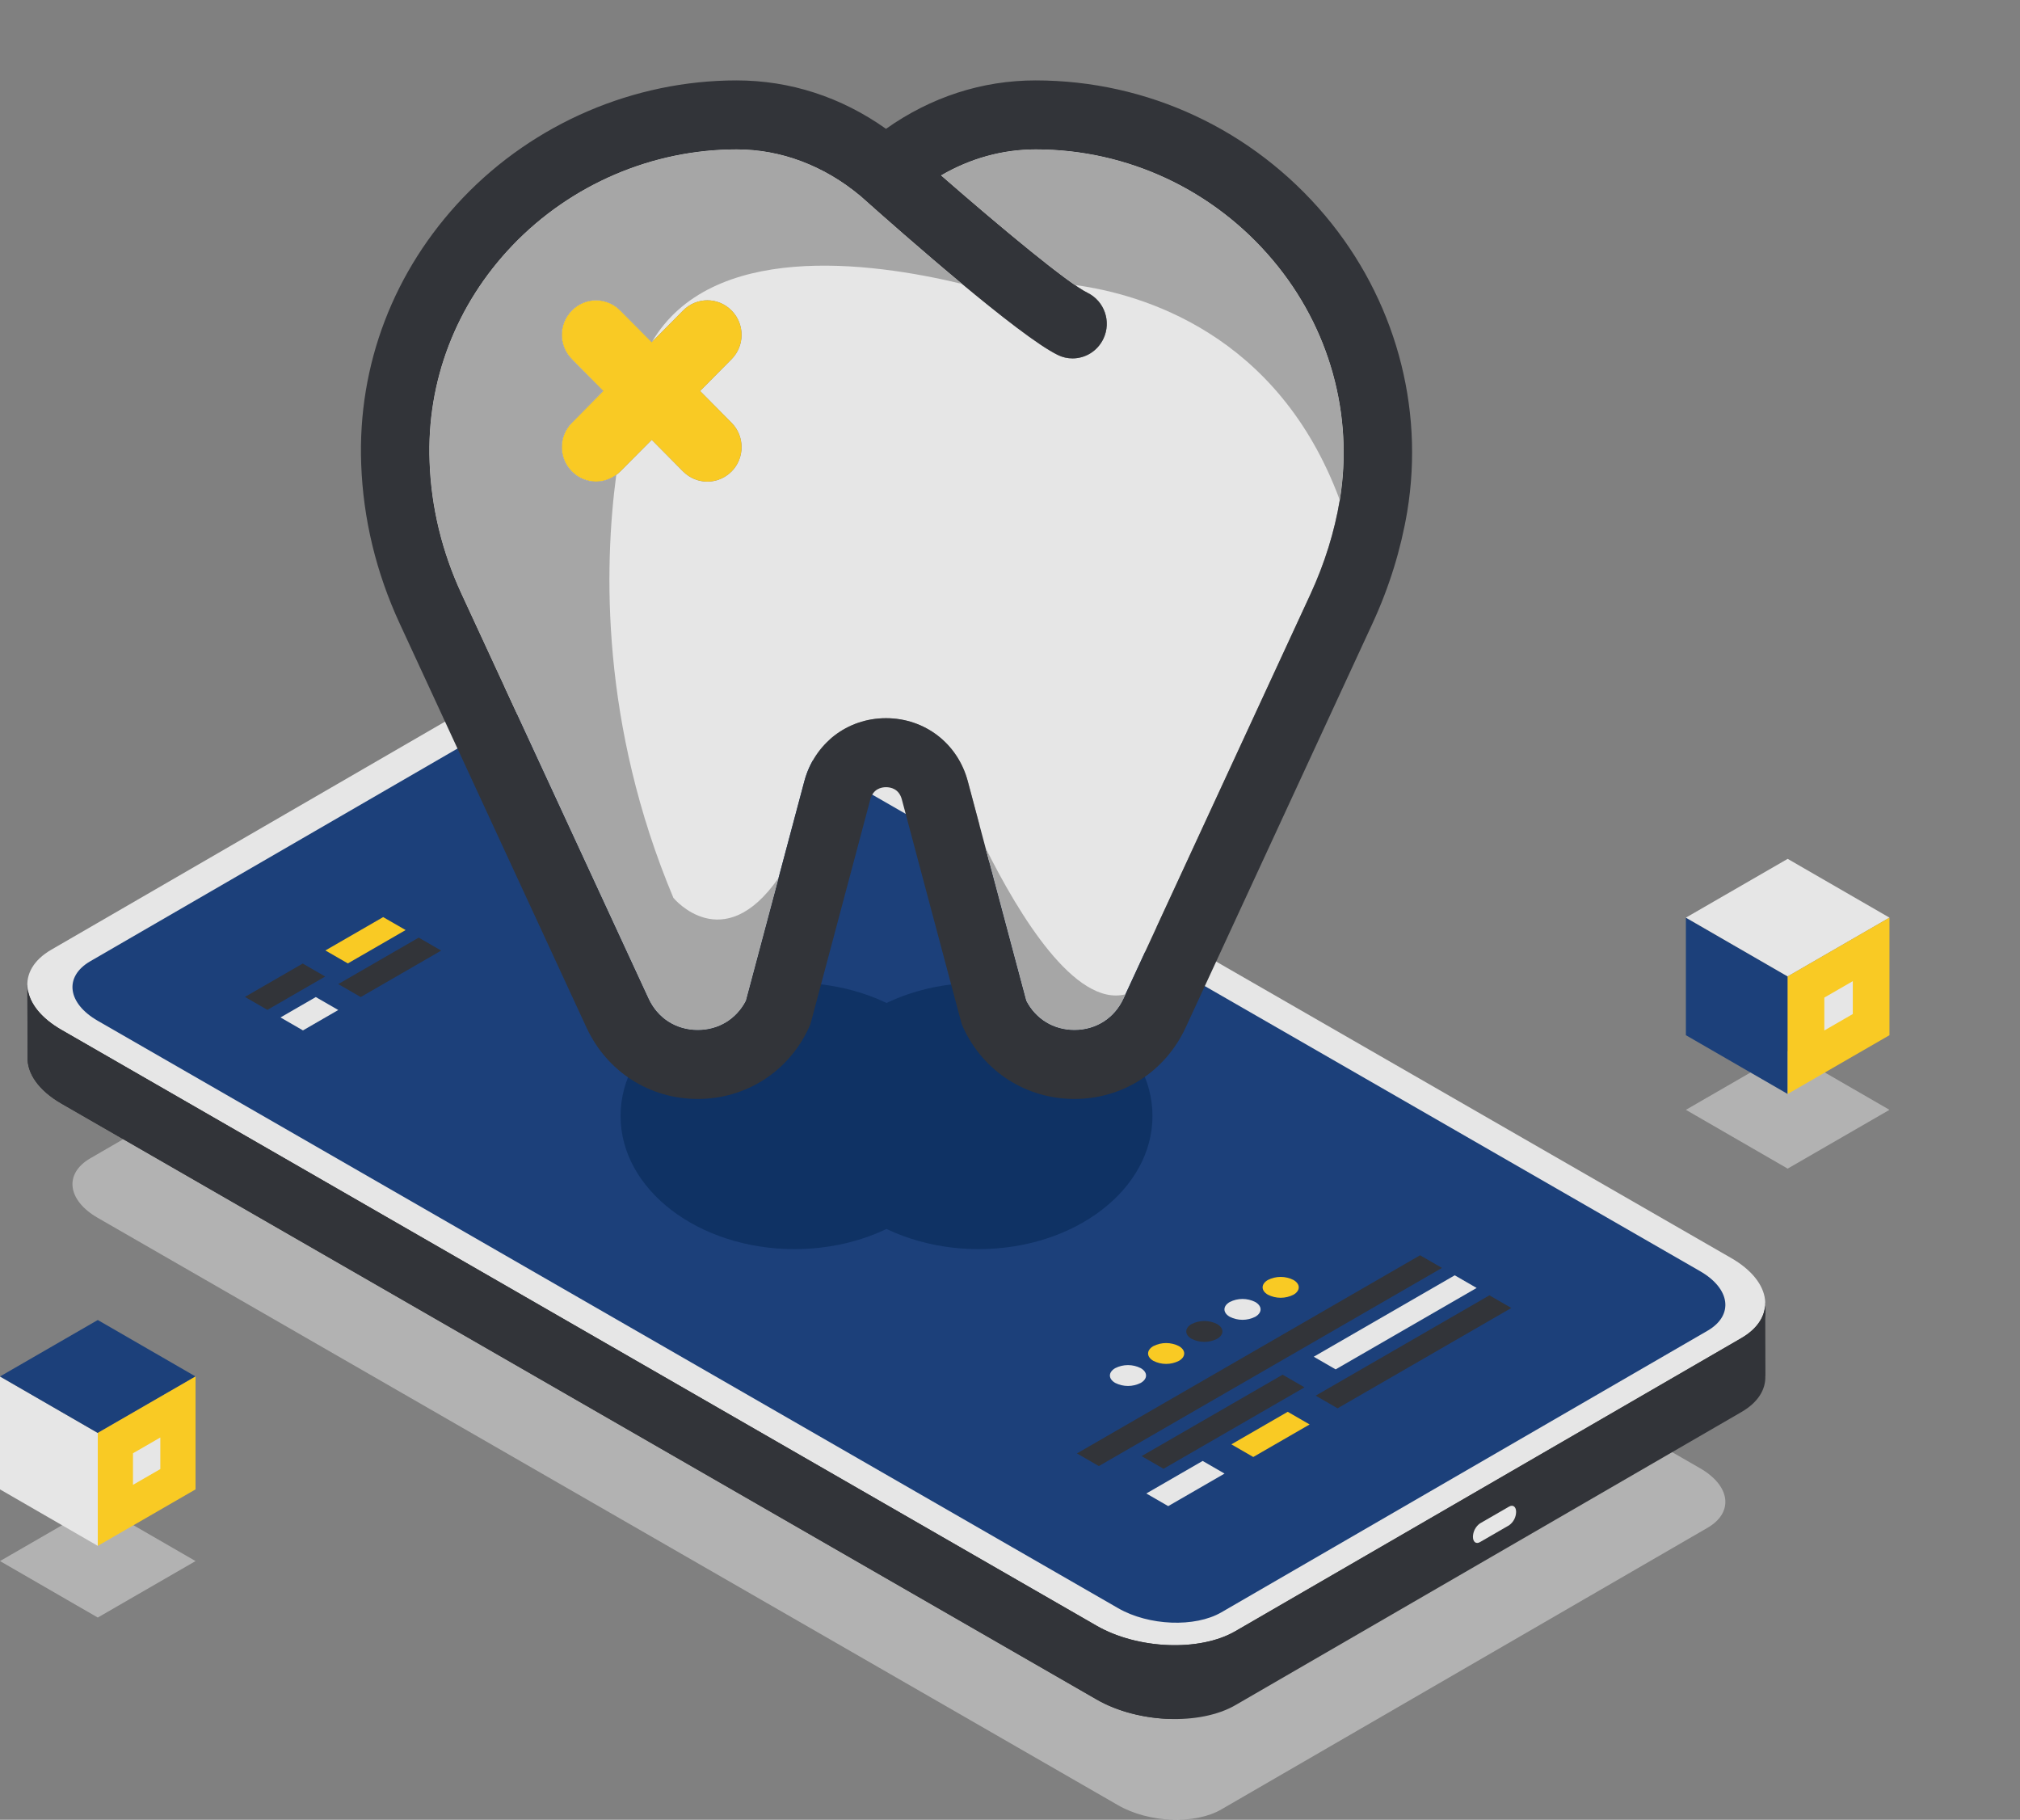 <svg width="433" height="390" viewBox="0 0 433 390" fill="none" xmlns="http://www.w3.org/2000/svg">
<rect x="0" y="0" width="433" height="390" fill="#808080" stroke="none"/>
<g opacity="0.95" clip-path="url(#clip0_18_11)">
<path opacity="0.5" d="M19.351 248.24L123.576 187.883C129.238 184.603 139.135 184.999 145.683 188.768L364.421 314.659C370.969 318.428 371.688 324.141 366.026 327.42L261.801 387.778C256.14 391.058 246.243 390.661 239.694 386.893L20.957 261.001C14.409 257.233 13.691 251.52 19.351 248.24Z" fill="#EBEBEB"/>
<path d="M264.833 365.424L373.301 302.606C376.865 300.542 378.525 297.761 378.407 294.865L378.431 294.873L378.387 279.133L372.352 286.2C371.961 285.941 371.567 285.684 371.14 285.438L149.252 157.733C140.443 152.663 127.127 152.129 119.51 156.541L12.567 218.475C10.405 216.103 5.861 211.1 5.861 211.1L5.911 226.496C5.75 229.968 8.222 233.666 13.196 236.528L235.091 364.23C243.901 369.3 257.217 369.834 264.833 365.424Z" fill="#2E3035"/>
<path d="M323.486 326.885L317.239 330.493C316.409 330.972 315.736 330.462 315.736 329.357C315.745 328.794 315.885 328.241 316.146 327.743C316.407 327.244 316.781 326.814 317.239 326.486L323.486 322.879C324.317 322.4 324.989 322.908 324.989 324.016C324.98 324.578 324.84 325.131 324.579 325.629C324.318 326.128 323.943 326.558 323.486 326.885Z" fill="#EBEBEB"/>
<path d="M149.252 157.733C140.444 152.663 127.127 152.129 119.51 156.541L12.567 218.474C10.403 216.104 5.864 211.1 5.864 211.1L5.914 226.496C5.753 229.968 8.225 233.665 13.198 236.528L235.092 364.23C239.686 366.877 245.507 368.275 251.107 368.39L250.896 216.232L149.252 157.733Z" fill="#2E3035"/>
<path d="M10.998 203.531L119.462 140.716C127.078 136.304 140.395 136.838 149.205 141.908L371.095 269.612C379.905 274.682 380.872 282.368 373.255 286.782L264.788 349.596C257.172 354.008 243.855 353.475 235.047 348.405L13.156 220.7C4.345 215.63 3.381 207.943 10.998 203.531Z" fill="#EBEBEB"/>
<path d="M264.871 351.276L373.338 288.462C377.265 286.186 378.893 283.039 378.356 279.83C378.164 282.437 376.493 284.906 373.255 286.782L264.788 349.596C257.172 354.008 243.855 353.475 235.047 348.405L13.158 220.7C8.891 218.245 6.483 215.176 5.98 212.163C5.719 215.687 8.177 219.465 13.241 222.379L235.13 350.085C243.938 355.155 257.252 355.688 264.871 351.276Z" fill="#2E3035"/>
<path d="M19.351 206.007L123.576 145.649C129.238 142.37 139.135 142.766 145.683 146.535L364.421 272.426C370.969 276.194 371.688 281.907 366.026 285.187L261.801 345.545C256.14 348.824 246.243 348.428 239.694 344.659L20.957 218.768C14.409 215 13.691 209.286 19.351 206.007Z" fill="#173D7A"/>
<path d="M235.547 314.196L309.093 271.73L304.399 269.02L230.853 311.484L235.547 314.196Z" fill="#2E3035"/>
<path d="M286.719 301.816L323.959 280.315L319.265 277.605L282.025 299.106L286.719 301.816Z" fill="#2E3035"/>
<path d="M268.647 312.251L280.725 305.277L276.031 302.567L263.953 309.54L268.647 312.251Z" fill="#FFCE1F"/>
<path d="M250.413 322.779L262.491 315.805L257.797 313.095L245.719 320.069L250.413 322.779Z" fill="#EBEBEB"/>
<path d="M286.303 293.474L316.526 276.023L311.832 273.313L281.609 290.763L286.303 293.474Z" fill="#EBEBEB"/>
<path d="M249.41 314.775L279.633 297.324L274.939 294.614L244.715 312.064L249.41 314.775Z" fill="#2E3035"/>
<path d="M271.786 277.473C272.634 277.903 273.572 278.128 274.524 278.128C275.475 278.128 276.413 277.903 277.262 277.473C278.775 276.599 278.775 275.183 277.262 274.31C276.413 273.88 275.475 273.655 274.524 273.655C273.572 273.655 272.634 273.88 271.786 274.31C270.272 275.183 270.272 276.599 271.786 277.473Z" fill="#FFCE1F"/>
<path d="M263.602 282.198C264.45 282.628 265.388 282.852 266.34 282.852C267.291 282.852 268.229 282.628 269.078 282.198C270.591 281.325 270.591 279.909 269.078 279.035C268.229 278.605 267.291 278.38 266.34 278.38C265.388 278.38 264.45 278.605 263.602 279.035C262.089 279.909 262.089 281.325 263.602 282.198Z" fill="#EBEBEB"/>
<path d="M255.419 286.923C256.267 287.354 257.205 287.578 258.157 287.578C259.109 287.578 260.047 287.354 260.896 286.923C262.408 286.049 262.408 284.634 260.896 283.76C260.047 283.33 259.109 283.105 258.157 283.105C257.205 283.105 256.267 283.33 255.419 283.76C253.905 284.633 253.905 286.049 255.419 286.923Z" fill="#2E3035"/>
<path d="M247.233 291.647C248.082 292.078 249.02 292.302 249.971 292.302C250.923 292.302 251.861 292.078 252.709 291.647C254.222 290.774 254.222 289.359 252.709 288.486C251.861 288.055 250.922 287.831 249.971 287.831C249.019 287.831 248.081 288.055 247.232 288.486C245.723 289.359 245.722 290.774 247.233 291.647Z" fill="#FFCE1F"/>
<path d="M239.052 296.373C239.9 296.803 240.838 297.028 241.79 297.028C242.742 297.028 243.68 296.803 244.529 296.373C246.04 295.499 246.04 294.083 244.529 293.21C243.68 292.779 242.742 292.555 241.79 292.555C240.838 292.555 239.9 292.779 239.052 293.21C237.538 294.083 237.538 295.499 239.052 296.373Z" fill="#EBEBEB"/>
<path d="M74.563 206.472L86.948 199.322L82.135 196.544L69.75 203.694L74.563 206.472Z" fill="#FFCE1F"/>
<path d="M57.32 216.428L69.705 209.278L64.892 206.499L52.507 213.649L57.32 216.428Z" fill="#2E3035"/>
<path d="M129.874 174.237L142.258 167.087L137.445 164.309L125.061 171.459L129.874 174.237Z" fill="#2E3035"/>
<path d="M77.324 213.678L94.567 203.723L89.754 200.943L72.511 210.899L77.324 213.678Z" fill="#2E3035"/>
<path d="M64.941 220.828L72.507 216.459L67.694 213.68L60.128 218.049L64.941 220.828Z" fill="#EBEBEB"/>
<path opacity="0.5" d="M20.958 346.658L41.917 334.557L20.959 322.453L1.52588e-05 334.554L20.958 346.658Z" fill="#EBEBEB"/>
<path d="M-1.52588e-05 319.193L20.958 331.294V307.093L-1.52588e-05 294.992V319.193Z" fill="#EBEBEB"/>
<path d="M20.958 307.093L41.916 294.992L20.959 282.892L0.001 294.993L20.958 307.093Z" fill="#173D7A"/>
<path d="M20.958 331.294L41.916 319.193V294.992L20.958 307.093V331.294Z" fill="#FFCE1F"/>
<path d="M28.506 318.22L34.368 314.836V308.067L28.506 311.451V318.22Z" fill="#EBEBEB"/>
<path opacity="0.5" d="M383.199 250.447L405.019 237.849L383.199 225.251L361.38 237.849L383.199 250.447Z" fill="#EBEBEB"/>
<path d="M361.38 221.854L383.199 234.452V209.257L361.38 196.659V221.854Z" fill="#173D7A"/>
<path d="M383.199 209.257L405.019 196.659L383.2 184.062L361.381 196.66L383.199 209.257Z" fill="#EBEBEB"/>
<path d="M383.199 234.452L405.018 221.854V196.659L383.199 209.257V234.452Z" fill="#FFCE1F"/>
<path d="M391.057 220.841L397.159 217.318V210.271L391.057 213.794V220.841Z" fill="#EBEBEB"/>
<path d="M207.573 239.164C207.573 254.924 190.884 267.7 170.297 267.7C149.711 267.7 133.022 254.924 133.022 239.164C133.022 223.403 149.711 210.627 170.297 210.627C190.884 210.627 207.573 223.403 207.573 239.164Z" fill="#092E63"/>
<path d="M247.041 239.164C247.041 254.924 230.352 267.7 209.765 267.7C189.179 267.7 172.49 254.924 172.49 239.164C172.49 223.403 189.179 210.627 209.765 210.627C230.352 210.627 247.041 223.403 247.041 239.164Z" fill="#092E63"/>
<g clip-path="url(#clip1_18_11)">
<path d="M272.873 55.8C284.99 70.192 290.187 88.911 287.193 107.177C286.063 113.963 283.945 120.749 280.923 127.309L240.845 213.974C238.896 218.215 234.941 220.732 230.31 220.732C225.848 220.732 222.034 218.413 220.001 214.483L207.461 167.462C205.314 159.346 198.253 153.917 189.921 153.917C181.617 153.917 174.557 159.346 172.41 167.462L159.87 214.483C157.836 218.413 154.023 220.732 149.561 220.732C144.929 220.732 140.975 218.216 139.026 213.974L98.948 127.309C94.74 118.233 92.424 108.676 92.085 98.921C91.435 81.701 97.762 65.244 109.85 52.606C122.363 39.514 139.874 32.021 157.893 32.021C167.468 32.021 176.618 35.499 184.47 42.031C193.622 50.203 218.532 72.088 226.752 76.074C227.769 76.583 228.842 76.809 229.915 76.809C232.655 76.809 235.252 75.254 236.524 72.596C238.275 68.92 236.75 64.509 233.078 62.728C228.926 60.72 214.493 48.731 201.727 37.591C207.998 33.944 214.889 32.02 222.035 32.02C241.664 32.02 260.192 40.701 272.873 55.8ZM156.819 76.979C159.672 74.095 159.672 69.43 156.819 66.546C153.938 63.633 149.306 63.633 146.425 66.546L139.703 73.332L132.953 66.545C130.072 63.632 125.44 63.632 122.587 66.545C119.707 69.429 119.707 74.094 122.587 76.978L129.31 83.793L122.587 90.608C119.707 93.492 119.707 98.157 122.587 101.041C124 102.484 125.892 103.218 127.756 103.218C129.648 103.218 131.512 102.483 132.953 101.041L139.704 94.255L146.426 101.041C147.866 102.484 149.758 103.218 151.623 103.218C153.487 103.218 155.379 102.483 156.82 101.041C159.673 98.157 159.673 93.492 156.82 90.608L150.069 83.793L156.819 76.979Z" fill="#EBEBEB"/>
<path d="M284.086 46.243C298.971 63.972 305.382 87.045 301.654 109.609C300.298 117.724 297.813 125.782 294.226 133.558L254.148 220.223C249.77 229.667 240.647 235.52 230.31 235.52C219.972 235.52 210.821 229.667 206.472 220.223C206.274 219.827 206.133 219.431 206.02 219.007L193.311 171.306C192.69 169.044 190.938 168.705 189.921 168.705C188.933 168.705 187.181 169.044 186.56 171.306L173.851 219.007C173.738 219.431 173.596 219.827 173.399 220.223C169.05 229.667 159.898 235.52 149.561 235.52C139.223 235.52 130.101 229.667 125.723 220.223L85.644 133.558C80.616 122.672 77.848 111.192 77.425 99.458C76.633 78.195 84.401 57.922 99.285 42.342C114.538 26.393 135.918 17.233 157.892 17.233C169.36 17.233 180.318 20.796 189.921 27.61C199.553 20.795 210.511 17.233 221.978 17.233C245.985 17.233 268.58 27.808 284.086 46.243ZM287.193 107.177C290.187 88.911 284.99 70.192 272.873 55.8C260.192 40.701 241.664 32.02 222.034 32.02C214.888 32.02 207.997 33.943 201.726 37.591C214.493 48.731 228.926 60.72 233.077 62.728C236.749 64.509 238.274 68.92 236.523 72.596C235.252 75.254 232.654 76.809 229.914 76.809C228.84 76.809 227.767 76.584 226.751 76.074C218.532 72.088 193.621 50.202 184.47 42.031C176.618 35.499 167.466 32.021 157.892 32.021C139.873 32.021 122.362 39.514 109.849 52.606C97.76 65.244 91.434 81.701 92.084 98.921C92.422 108.676 94.739 118.233 98.947 127.309L139.025 213.974C140.974 218.215 144.928 220.732 149.56 220.732C154.022 220.732 157.836 218.413 159.869 214.483L172.409 167.462C174.556 159.346 181.617 153.917 189.92 153.917C198.252 153.917 205.313 159.346 207.46 167.462L220 214.483C222.034 218.413 225.847 220.732 230.309 220.732C234.941 220.732 238.895 218.216 240.844 213.974L280.922 127.309C283.945 120.749 286.063 113.963 287.193 107.177Z" fill="#2E3035"/>
<path d="M156.819 66.545C159.672 69.429 159.672 74.094 156.819 76.978L150.068 83.793L156.819 90.608C159.672 93.492 159.672 98.157 156.819 101.041C155.378 102.484 153.486 103.218 151.622 103.218C149.758 103.218 147.866 102.483 146.425 101.041L139.703 94.255L132.953 101.041C131.512 102.484 129.648 103.218 127.756 103.218C125.892 103.218 124 102.483 122.588 101.041C119.707 98.157 119.707 93.492 122.588 90.608L129.31 83.793L122.588 76.978C119.707 74.094 119.707 69.429 122.588 66.545C125.44 63.632 130.072 63.632 132.953 66.545L139.704 73.331L146.426 66.545C149.306 63.633 153.938 63.633 156.819 66.545Z" fill="#FFCE1F"/>
<path d="M206.231 60.845C197.743 53.79 189.095 46.159 184.47 42.031C176.618 35.499 167.466 32.021 157.892 32.021C139.873 32.021 122.362 39.514 109.849 52.606C97.76 65.244 91.434 81.701 92.084 98.921C92.422 108.676 94.739 118.233 98.947 127.309L139.025 213.974C140.974 218.215 144.928 220.732 149.56 220.732C154.022 220.732 157.836 218.413 159.869 214.483L166.891 188.15C154.963 205.313 144.349 192.428 144.349 192.428C128.755 155.288 129.464 121.564 132.103 101.739C130.812 102.704 129.298 103.218 127.756 103.218C125.892 103.218 124 102.483 122.588 101.041C119.707 98.157 119.707 93.492 122.588 90.608L129.31 83.793L122.588 76.978C119.707 74.094 119.707 69.429 122.588 66.545C125.44 63.632 130.072 63.632 132.953 66.545L139.704 73.331L139.74 73.294C152.418 51.774 186.167 56.007 206.231 60.845Z" fill="#A8A8A8"/>
<path d="M211.259 181.695L220.004 214.48C222.038 218.41 225.85 220.729 230.312 220.729C234.944 220.729 238.898 218.212 240.847 213.97L241.254 213.094C230.428 215.812 218.416 196.059 211.259 181.695Z" fill="#A8A8A8"/>
<path d="M176.38 36.658L176.31 37.243L181.959 40.102C180.157 38.793 178.293 37.653 176.38 36.658Z" fill="#A8A8A8"/>
<path d="M272.873 55.8C260.192 40.701 241.664 32.02 222.034 32.02C214.888 32.02 207.997 33.943 201.726 37.591C212.499 46.99 224.428 56.969 230.397 61.074C244.651 63.005 273.952 71.361 287.193 107.18C290.187 88.912 284.99 70.193 272.873 55.8Z" fill="#A8A8A8"/>
</g>
</g>
<defs>
<clipPath id="clip0_18_11">
<rect width="433" height="390" fill="white"/>
</clipPath>
<clipPath id="clip1_18_11">
<rect width="225.323" height="225.575" fill="white" transform="translate(77.37 13.589)"/>
</clipPath>
</defs>
</svg>
